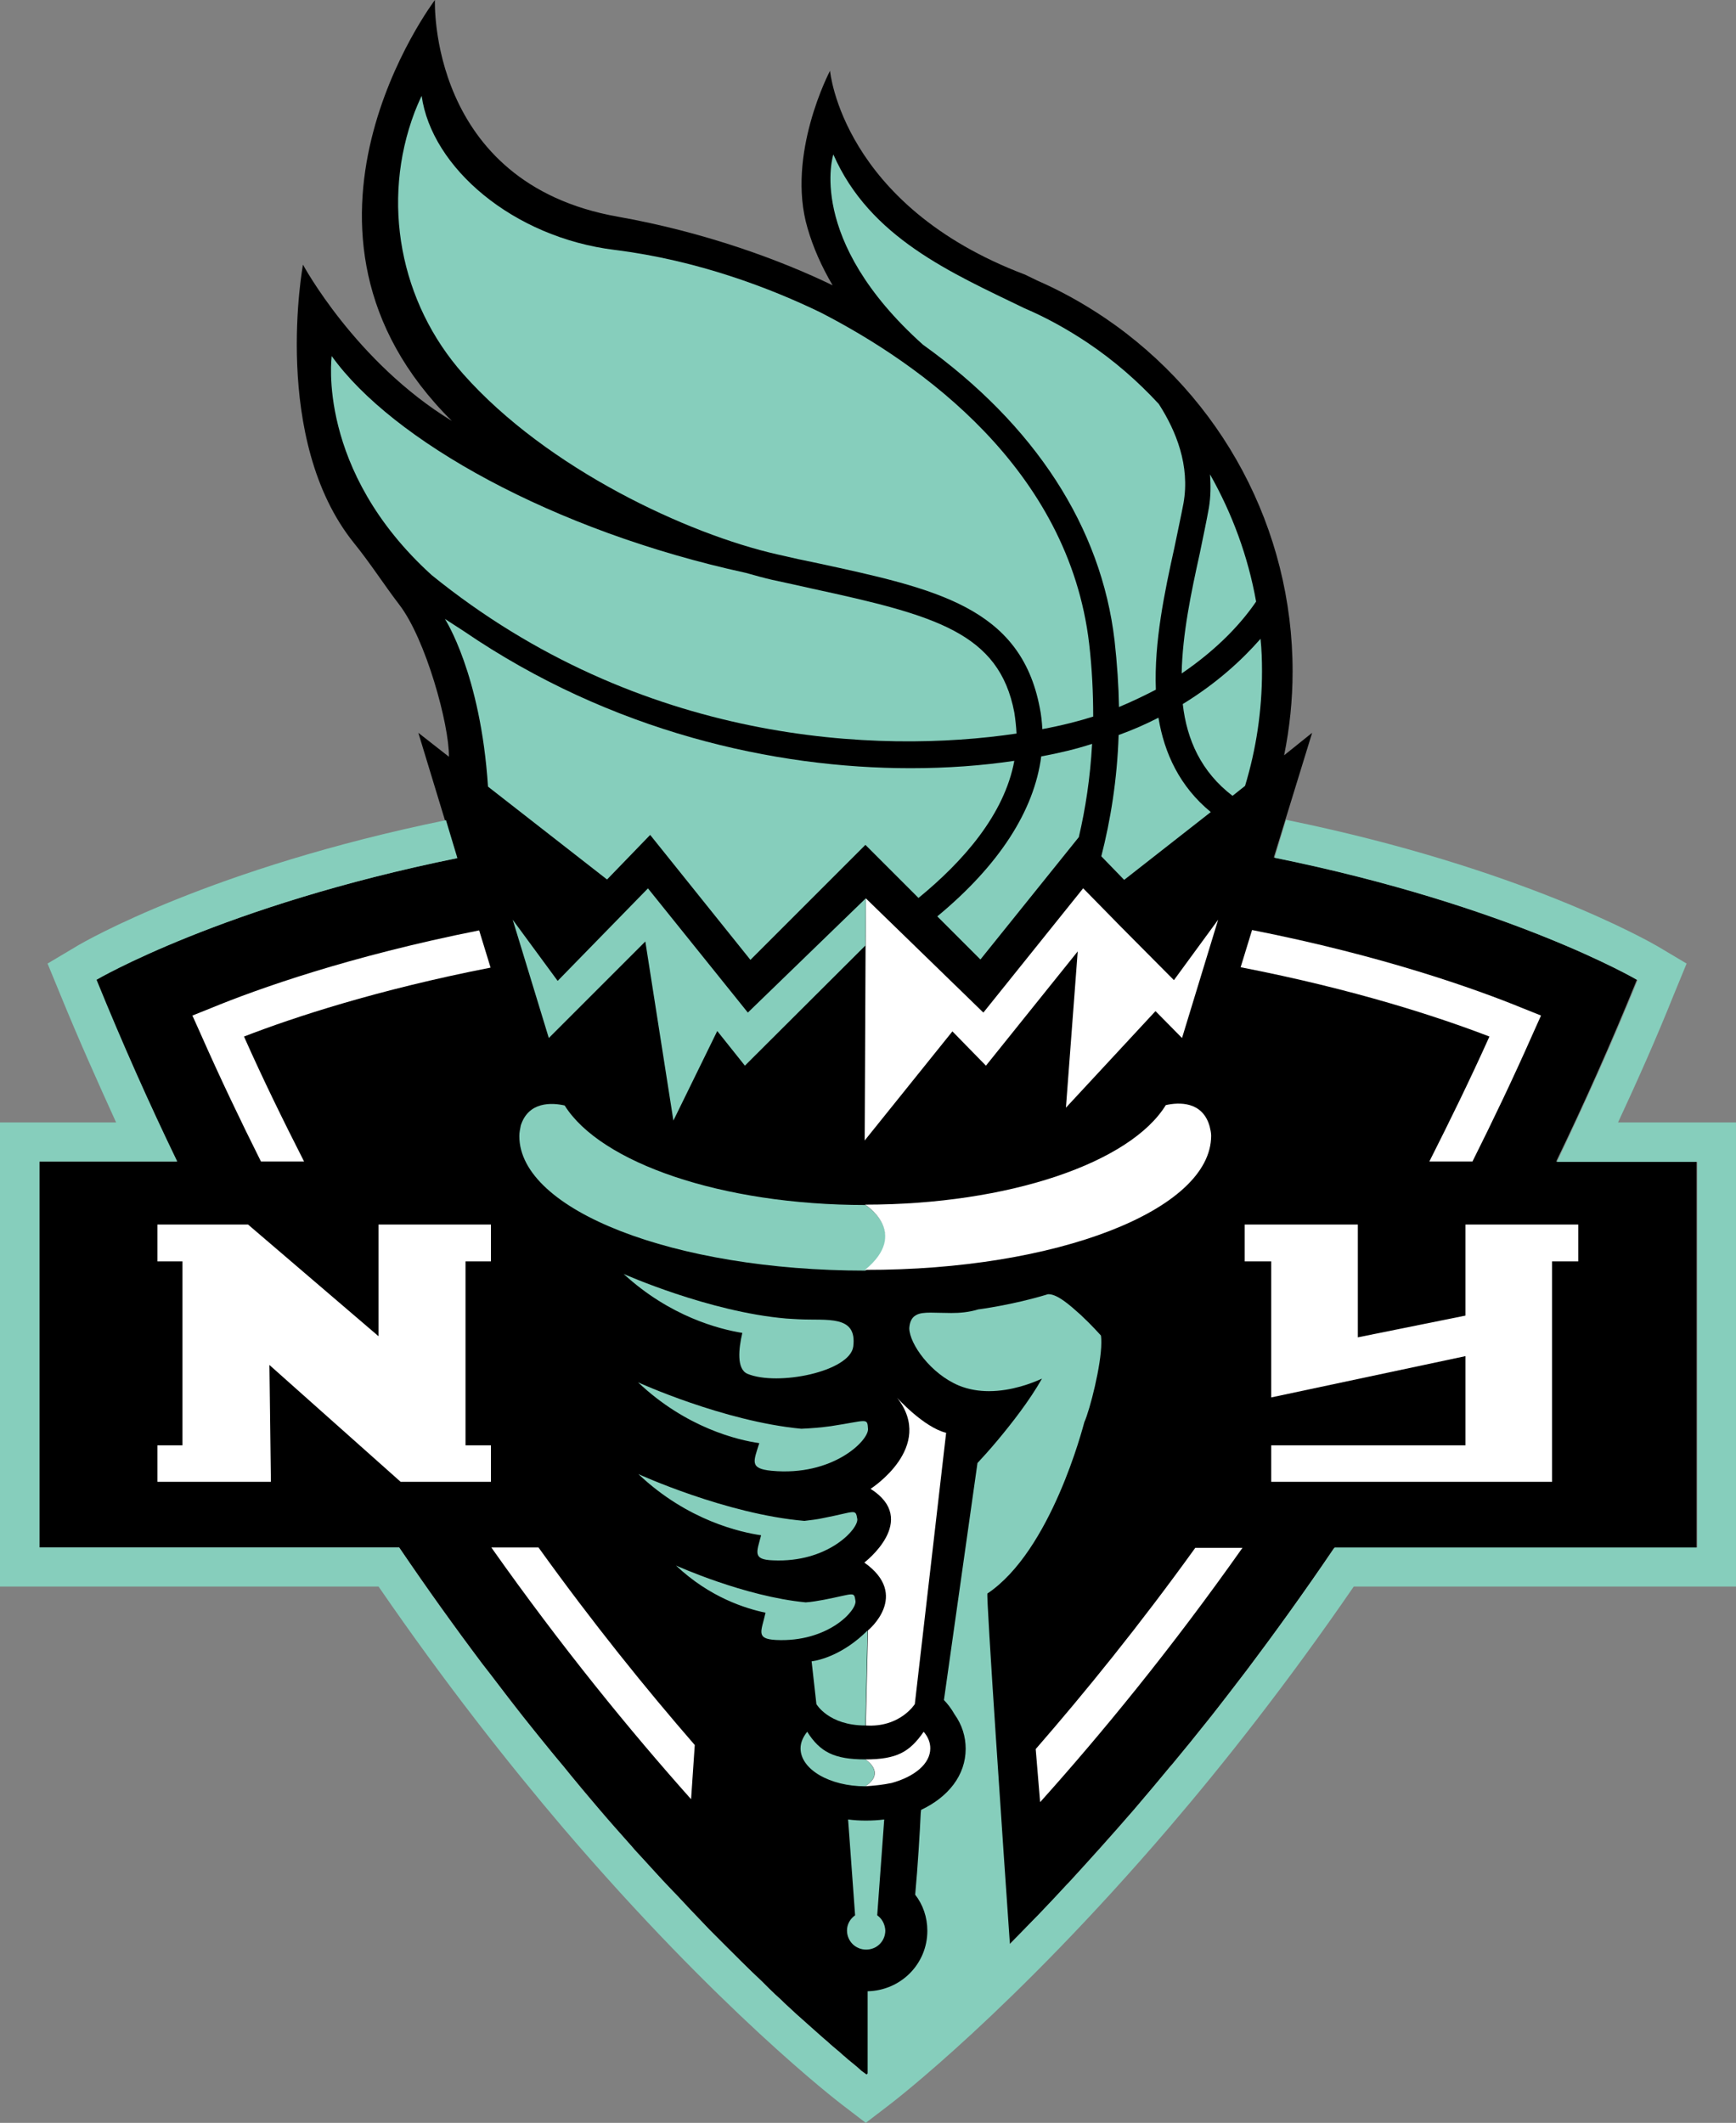 <?xml version="1.0" encoding="UTF-8"?>
<svg id="Layer_1" xmlns="http://www.w3.org/2000/svg" version="1.1" viewBox="0 0 471 575.9">
  <rect x="0" y="0" width="471" height="575.9" fill="#808080" stroke="none"/>
  <!-- Generator: Adobe Illustrator 29.7.1, SVG Export Plug-In . SVG Version: 2.1.1 Build 8)  -->
  <defs>
    <style>
      .st0 {
        fill: #86cebc;
      }

      .st1 {
        fill: #fff;
      }
    </style>
  </defs>
  <g>
    <path d="M434,315.1h-11.8c7.6-15.7,14.9-32.1,21.9-49.3,0,0-34.4-20.2-98.5-33.2l10.4-33.8-7.6,6.1c1.5-7.4,2.3-15,2.3-22.8,0-38.5-19.1-74.3-51-95.9-5.8-3.9-11.9-7.3-18.3-10.1l-3.3-1.6c-49.7-18.8-52.9-55.3-52.9-55.3,0,0-12,22.7-6.1,42.7,1.5,5.2,3.8,10.4,6.8,15.5-13.8-6.7-34.5-14.4-58.2-18.6C116,49.7,118,0,118,0c0,0-47.5,62.6,4.6,114.2-26.2-16-40.4-42.4-40.4-42.4,0,0-8.8,47.5,13.9,75.6,4.3,5.3,8,11.1,12.2,16.6,7.2,9.3,13.6,32.6,13.5,41.3l-8.3-6.5,10.2,33.5.2.5c-63.7,13-97.9,33-97.9,33,7,17.2,14.4,33.6,21.9,49.3H10.7v104.7h97.6c7.6,11.2,15.1,21.6,22.5,31.5,1.6,2.1,3.1,4.1,4.7,6.1,2.2,2.9,4.4,5.6,6.5,8.4,1.3,1.7,2.6,3.3,4,5,2.3,2.9,4.6,5.7,6.9,8.4,1.2,1.5,2.4,2.9,3.6,4.4,2,2.3,3.9,4.6,5.8,6.9,1.5,1.7,3,3.5,4.5,5.2,1.6,1.8,3.1,3.5,4.7,5.3.9,1.1,1.9,2.1,2.8,3.1,2.4,2.6,4.7,5.2,7,7.6.8.9,1.6,1.7,2.4,2.5,2.3,2.5,4.6,4.9,6.8,7.2.7.7,1.4,1.5,2.1,2.2,2.2,2.2,4.3,4.4,6.4,6.4l2,2c2,2,3.9,3.8,5.8,5.6.6.6,1.2,1.2,1.8,1.8,1.1,1.1,2.2,2.1,3.3,3.1.7.7,1.4,1.3,2,1.9,1.5,1.4,2.9,2.7,4.3,3.9.6.6,1.3,1.1,1.9,1.7,1.2,1.1,2.4,2.1,3.5,3.1.6.5,1.2,1,1.7,1.5.9.8,1.8,1.5,2.6,2.2.6.5,1.1,1,1.6,1.4s.9.8,1.3,1.1c.6.5,1.2,1,1.7,1.4.3.3.7.5.9.8.2.2.5.4.6.5.7.5,1.1.8,1.1.8,0,0,.5-.4,1.5-1.2l.1-.1c.3-.2.6-.5.9-.7.5-.4,1.2-.9,1.9-1.5.3-.2.6-.5.8-.7.9-.7,1.8-1.5,2.8-2.4.1-.1.3-.2.4-.4,1.2-1,2.5-2.1,3.8-3.3.2-.2.4-.3.6-.5,1.5-1.3,3-2.7,4.7-4.2.2-.2.4-.4.7-.6,1.7-1.6,3.6-3.3,5.5-5.1.1-.1.3-.2.4-.4,4.1-3.9,8.7-8.3,13.7-13.3q.1-.1.2-.2c2.4-2.4,5-5,7.6-7.7.2-.2.4-.4.6-.6,2.6-2.7,5.3-5.5,8-8.5l.5-.5c5.6-6.1,11.5-12.7,17.7-19.8.2-.2.4-.4.6-.7,2.9-3.4,5.9-6.9,8.9-10.6.4-.5.8-1,1.2-1.4,3-3.6,6-7.3,9.1-11.2.4-.5.8-1,1.2-1.5,3.2-4,6.3-8.1,9.5-12.3,7.9-10.4,15.9-21.5,23.9-33.4h98.4v-104.9h-26.3Z"/>
    <g>
      <g>
        <path class="st0" d="M282.5,205.2c-1.9,14.7-11.4,29.5-28.2,43.4l11.7,11.7,26.7-33.2c1.8-7.7,3.1-16.1,3.6-25.3-4.3,1.4-8.9,2.5-13.8,3.4Z"/>
        <path class="st0" d="M314.3,194.7c-3.3,1.7-6.9,3.3-10.8,4.7-.4,12.2-2.2,23.1-4.7,32.9l6.2,6.4,23.5-18.4c-8.4-6.9-12.6-15.9-14.2-25.6Z"/>
      </g>
      <polygon class="st1" points="133.2 332.2 133.2 342.2 126.3 342.2 126.3 392.1 133.2 392.1 133.2 402 108.7 402 73.1 370.3 73.5 402 42.7 402 42.7 392.1 49.5 392.1 49.5 342.2 42.7 342.2 42.7 332.2 67.3 332.2 102.7 362.5 102.7 332.2 133.2 332.2"/>
      <polygon class="st1" points="428.2 332.2 421.1 332.2 421.1 332.2 397.6 332.2 397.6 356.9 368.4 362.8 368.4 332.2 344.9 332.2 344.9 332.2 337.7 332.2 337.7 342.2 344.9 342.2 344.9 379.1 397.6 367.9 397.6 392.1 344.9 392.1 344.9 402 421.1 402 421.1 402 421.1 392.1 421.1 342.2 428.2 342.2 428.2 332.2"/>
      <polygon class="st1" points="330.5 249.5 318.5 265.9 303.8 251.1 293.9 241 293.8 241.1 293.8 241 293.7 241.2 266.8 274.7 234.9 243.7 234.6 309.4 258.4 279.8 267.5 289.1 292.4 258.1 289.2 300.5 313.5 274.3 320.7 281.6 330.5 249.5"/>
      <polygon class="st0" points="202.9 274.7 175.8 241 151.3 266.1 139.1 249.5 148.9 281.6 175.1 255.4 175.1 255.5 182.7 304 194.6 279.7 202.1 289.1 234.8 256.5 234.9 243.7 202.9 274.7"/>
      <path class="st0" d="M216.7,357.9c-1.3-.1-2.4-.1-3.4-.2-21-1.8-44.1-12.1-44.1-12.1,12.6,11.6,26,15,32.2,16-1,4.3-1.6,9.8,1.4,11.1,8.2,3.4,27.8-.6,28.7-7.4,1.1-8.7-7.1-7-14.8-7.4Z"/>
      <path class="st0" d="M225.4,386.9c-2.9.4-5.6.6-8,.7-21.1-2-44.3-12.6-44.3-12.6,13.1,12.4,27.2,15.7,32.9,16.5-1.5,4.9-2.8,6.9,3.3,7.5,16.7,1.6,26.5-8.3,26.2-11.4-.2-3.1-.2-2.2-10.1-.7Z"/>
      <path class="st0" d="M223.5,411.8c-1.8.4-3.6.6-5.3.8h.1c-21.3-1.8-45.1-12.7-45.1-12.7,13.4,12.7,27.9,15.8,33.3,16.6-1.2,4.6-2.4,6.6,3.2,6.8,14.9.7,23.2-8.5,22.9-11.2-.5-2.9-.4-2-9.1-.3Z"/>
      <path class="st0" d="M223.5,434c-1.7.3-3.3.6-4.9.7-16.7-1.6-35.2-10-35.2-10,9.2,8.7,19,11.7,24.3,12.8-1.1,5-2.8,7.1,2.8,7.4,14.1.7,22-8,21.6-10.6-.4-2.7-.3-1.9-8.6-.3Z"/>
      <g>
        <path class="st0" d="M220.2,450.7l1.3,11.6s3.3,5.8,13.3,5.8l.6-25.8c-6.5,6.5-12.9,8.1-15.2,8.4Z"/>
        <path class="st0" d="M234.9,468.1h0Z"/>
      </g>
    </g>
    <path class="st1" d="M234.9,468.1l.6-25.8s11.6-9.5-1-18.4c0,0,15.1-11.5,1.7-20,0,0,17.7-11.3,7.2-24.7,0,0,7.2,8,13.3,9.5l-8.5,73.6s-4,6.4-13.3,5.8"/>
    <path class="st0" d="M234.8,477.3h0c-8.5,0-12.3-2-15.8-7.5-1.1,1.4-1.8,2.9-1.8,4.5,0,5.7,7.9,10.3,17.6,10.3h0c5.6-3.8,0-7.3,0-7.3Z"/>
    <path class="st1" d="M252.4,474.3c0-1.6-.6-3.1-1.8-4.5-3.8,5.5-7.3,7.5-15.8,7.5h0s5.7,3.5,0,7.3c.4,0,.8-.1,1.2-.1,1.3-.1,3.5-.3,5.9-.8,6.2-1.7,10.5-5.2,10.5-9.4Z"/>
    <g>
      <path class="st1" d="M282.2,488.9c16.6-18.5,35.5-41.5,54.9-69h-12.8c-15.2,21.1-29.9,39.2-43.3,54.6l1.2,14.4Z"/>
      <path class="st1" d="M188.5,473.4c-13.2-15.2-27.6-33-42.4-53.6h-12.8c19.2,27.2,37.8,49.9,54.2,68.3l1-14.7Z"/>
    </g>
    <g>
      <path class="st1" d="M413.1,273.5c-12.7-5.2-37.9-14.2-73.4-21.2l-3.1,10.1c31,6,54,13.6,67.5,18.8-5.3,11.8-10.8,23-16.3,33.9h11.7c5.6-11.2,11.1-22.7,16.4-34.7l2.2-4.9-5-2Z"/>
      <path class="st1" d="M133.1,262.5l-3.1-10.1c-35.2,7-60.2,15.9-72.8,21.1l-5,2,2.2,4.9c5.3,12,10.8,23.5,16.4,34.7h11.7c-5.6-11-11.1-22.2-16.3-33.9,13.4-5.2,36.2-12.7,66.9-18.7Z"/>
    </g>
    <g>
      <path class="st0" d="M234.8,326.9h0c-39.1,0-71.9-11.5-81.6-27-3.5-.8-9.8-1.1-11.9,5.4-.2,1-.4,1.9-.4,2.9,0,20.1,42,36.5,93.9,36.5h0c12.3-10.2,0-17.8,0-17.8Z"/>
      <path class="st1" d="M328.6,308.1c0-.8-.2-1.7-.4-2.5-1.9-6.9-8.4-6.6-11.9-5.8-9.6,15.6-42.5,27-81.6,27,0,0,12.3,7.6,0,17.7h0c51.9.1,93.9-16.2,93.9-36.4Z"/>
    </g>
    <path class="st0" d="M460.4,304.5h-21.4c5.2-11.2,10.3-22.6,15.1-34.6l3.5-8.5-7.9-4.7c-2.1-1.2-37-21.3-100.8-34.3l-3.1,10.3c64.1,13,98.5,33.2,98.5,33.2-7,17.2-14.4,33.6-21.9,49.3h38.1v104.6h-98.4c-8.1,11.9-16.1,23-23.9,33.4-3.2,4.2-6.4,8.3-9.5,12.3-.4.5-.8,1-1.2,1.5-3.1,3.9-6.1,7.6-9.1,11.2-.4.5-.8,1-1.2,1.4-3,3.6-6,7.2-8.9,10.6-.2.2-.4.4-.6.7-6.1,7.1-12.1,13.7-17.7,19.8l-.5.5c-2.8,3-5.4,5.8-8,8.5-.2.2-.4.4-.6.6-2.4,2.5-4.7,4.8-6.9,7.1-1.7-24.3-6.5-94.8-6.1-95.1,17.3-11.6,25.9-45.1,26.3-46.5,1.5-3.3,4.6-15.5,4.6-21.5,0-.7,0-1.3-.1-1.9v-.1l-.1-.1s-2.4-2.7-5.4-5.5c-3-2.7-6.2-5.5-8.6-5.6-.2,0-.4,0-.6.1-9.2,2.8-18.4,4-18.4,4h-.1c-2.6.8-5.1,1-7.4,1-2,0-4-.1-5.6-.1s-3,.1-4,.7c-1.1.6-1.7,1.8-1.8,3.5v.1c.1,4.2,5.8,12.3,13.5,15.5,2.7,1.1,5.5,1.5,8.1,1.5,6.2,0,11.8-2.2,14.4-3.4-3.4,6-8.1,12-12.1,16.8-2.1,2.5-4,4.6-5.4,6.1l-9.1,64.3c.9.9,2,2.3,2.9,3.9,2,2.8,3,6,3,9.3,0,7.2-4.7,13.1-12.1,16.6l-.1.9c-.2,4.6-.8,14.7-1.5,22.1,2.1,2.7,3.3,6.1,3.3,9.8,0,9-7.2,16.2-16.2,16.4v22.3l-.3.3s-.4-.3-1.1-.8c-.2-.1-.4-.3-.6-.5-.3-.2-.6-.5-.9-.8-.5-.4-1.1-.9-1.7-1.4-.4-.3-.9-.7-1.3-1.1-.5-.4-1.1-.9-1.6-1.4-.8-.7-1.7-1.4-2.6-2.2-.5-.5-1.1-1-1.7-1.5-1.1-1-2.3-2-3.5-3.1-.6-.5-1.2-1.1-1.9-1.7-1.4-1.2-2.8-2.5-4.3-3.9-.7-.6-1.3-1.2-2-1.9-1.1-1-2.2-2-3.3-3.1-.6-.6-1.2-1.2-1.8-1.8-1.9-1.8-3.8-3.6-5.8-5.6-.6-.6-1.3-1.3-2-2-2.1-2.1-4.2-4.2-6.4-6.4-.7-.7-1.4-1.5-2.1-2.2-2.2-2.3-4.5-4.7-6.8-7.2-.8-.8-1.6-1.7-2.4-2.5-2.3-2.4-4.6-5-7-7.6-.9-1-1.9-2-2.8-3.1-1.5-1.7-3.1-3.5-4.7-5.3-1.5-1.7-3-3.4-4.5-5.2-1.9-2.2-3.9-4.5-5.8-6.9-1.2-1.4-2.4-2.9-3.6-4.4-2.3-2.7-4.6-5.6-6.9-8.4-1.3-1.6-2.6-3.3-4-5-2.2-2.7-4.3-5.5-6.5-8.4-1.5-2-3.1-4.1-4.7-6.1-7.4-9.8-14.9-20.3-22.5-31.5H10.7v-104.7h37.4c-7.6-15.7-14.9-32.1-21.9-49.3,0,0,34.2-20.1,97.9-33l-3.1-10.3c-63.5,13-98.1,32.9-100.2,34.2l-7.9,4.7,3.5,8.5c4.9,12,10,23.4,15.1,34.6H0v125.9h102.7c18,26.2,35.3,48.1,50.1,65.5,42.3,49.5,74.4,74.1,75.7,75.1l6.4,4.9,6.4-4.9c1.3-1,33.4-25.6,75.8-75.1,14.9-17.4,32.2-39.3,50.2-65.5h103.7v-125.9h-10.6Z"/>
    <path class="st0" d="M275.8,199c-.1-1.9-.3-3.8-.6-5.7-4.1-21.7-21.6-26.4-54.8-33.6-3.5-.8-7.2-1.6-10.9-2.4-2.2-.5-4.7-1.2-7.2-1.9-52.3-11.4-95.9-35.9-112.3-58.8,0,0-4.3,30.9,27.1,59.4,56.6,45.9,121.2,48.6,158.7,43Z"/>
    <path class="st0" d="M221.9,152.8c31.9,6.9,55,11.9,60.2,39.2.4,1.9.6,3.9.7,5.8,5.4-1,10-2.2,13.8-3.4,0-6.3-.3-12.9-1.1-19.8-5.6-47.5-45.8-75.9-72.8-89.8-13.6-6.6-33.4-14.2-55.9-17-27.7-3.4-49.7-22.4-52.4-41.8,0,0-.8,1.6-1.9,4.4-9.2,24.3-4,51.7,13.2,71.1,22.8,25.7,60.9,43.4,85.2,48.9,3.8.9,7.5,1.7,11,2.4Z"/>
    <path class="st0" d="M295.1,93c-5.4-3.6-11.1-6.8-17.2-9.4-19.8-9.6-41.9-19.1-51.8-41.7,0,0-7.6,23,24.3,51.6,30.4,21.8,48.4,49.5,52,80.3.7,6.3,1.1,12.3,1.2,18,3.6-1.5,6.9-3.1,10-4.7-.5-13,2.4-26.6,5-38.4.9-4.4,1.8-8.5,2.5-12.2,1.8-10.2-2-19.6-6.7-26.9-5.8-6.3-12.3-11.9-19.3-16.6Z"/>
    <path class="st0" d="M328,137.7c-.7,3.9-1.6,8.1-2.5,12.5-2.3,10.4-4.7,21.8-4.9,32.5,10.3-7,16.6-14.2,20.2-19.5-2.2-12.3-6.5-23.9-12.5-34.5.2,3,.2,5.9-.3,9Z"/>
    <path class="st0" d="M342,173.3c-5,5.7-11.8,12-21.1,17.7,1.1,9.7,5,18.4,13.5,24.9l3.4-2.7c3-9.9,4.6-20.3,4.6-31.1,0-3-.1-5.9-.4-8.8Z"/>
    <path class="st0" d="M176.4,226.5l27.2,33.9,31.1-31.1v-.1l.1.1.1-.1v.1l14.3,14.3c12.1-9.9,23.3-22.6,26-37.2-8.7,1.3-18.1,2-28.2,2-36.8,0-81.1-9.8-121.2-37.2l-5.1-3.3s9.7,14.8,11.7,45.5l32.3,25.2,11.7-12.1Z"/>
  </g>
  <path class="st0" d="M238,519.6l1.9-26c-1.6.2-3.2.3-5,.3-1.7,0-3.2-.1-4.8-.3l1.9,26c-1.3.9-2.2,2.4-2.2,4.1,0,2.9,2.3,5.2,5.2,5.2s5.2-2.3,5.2-5.2c-.1-1.7-.9-3.2-2.2-4.1Z"/>
</svg>